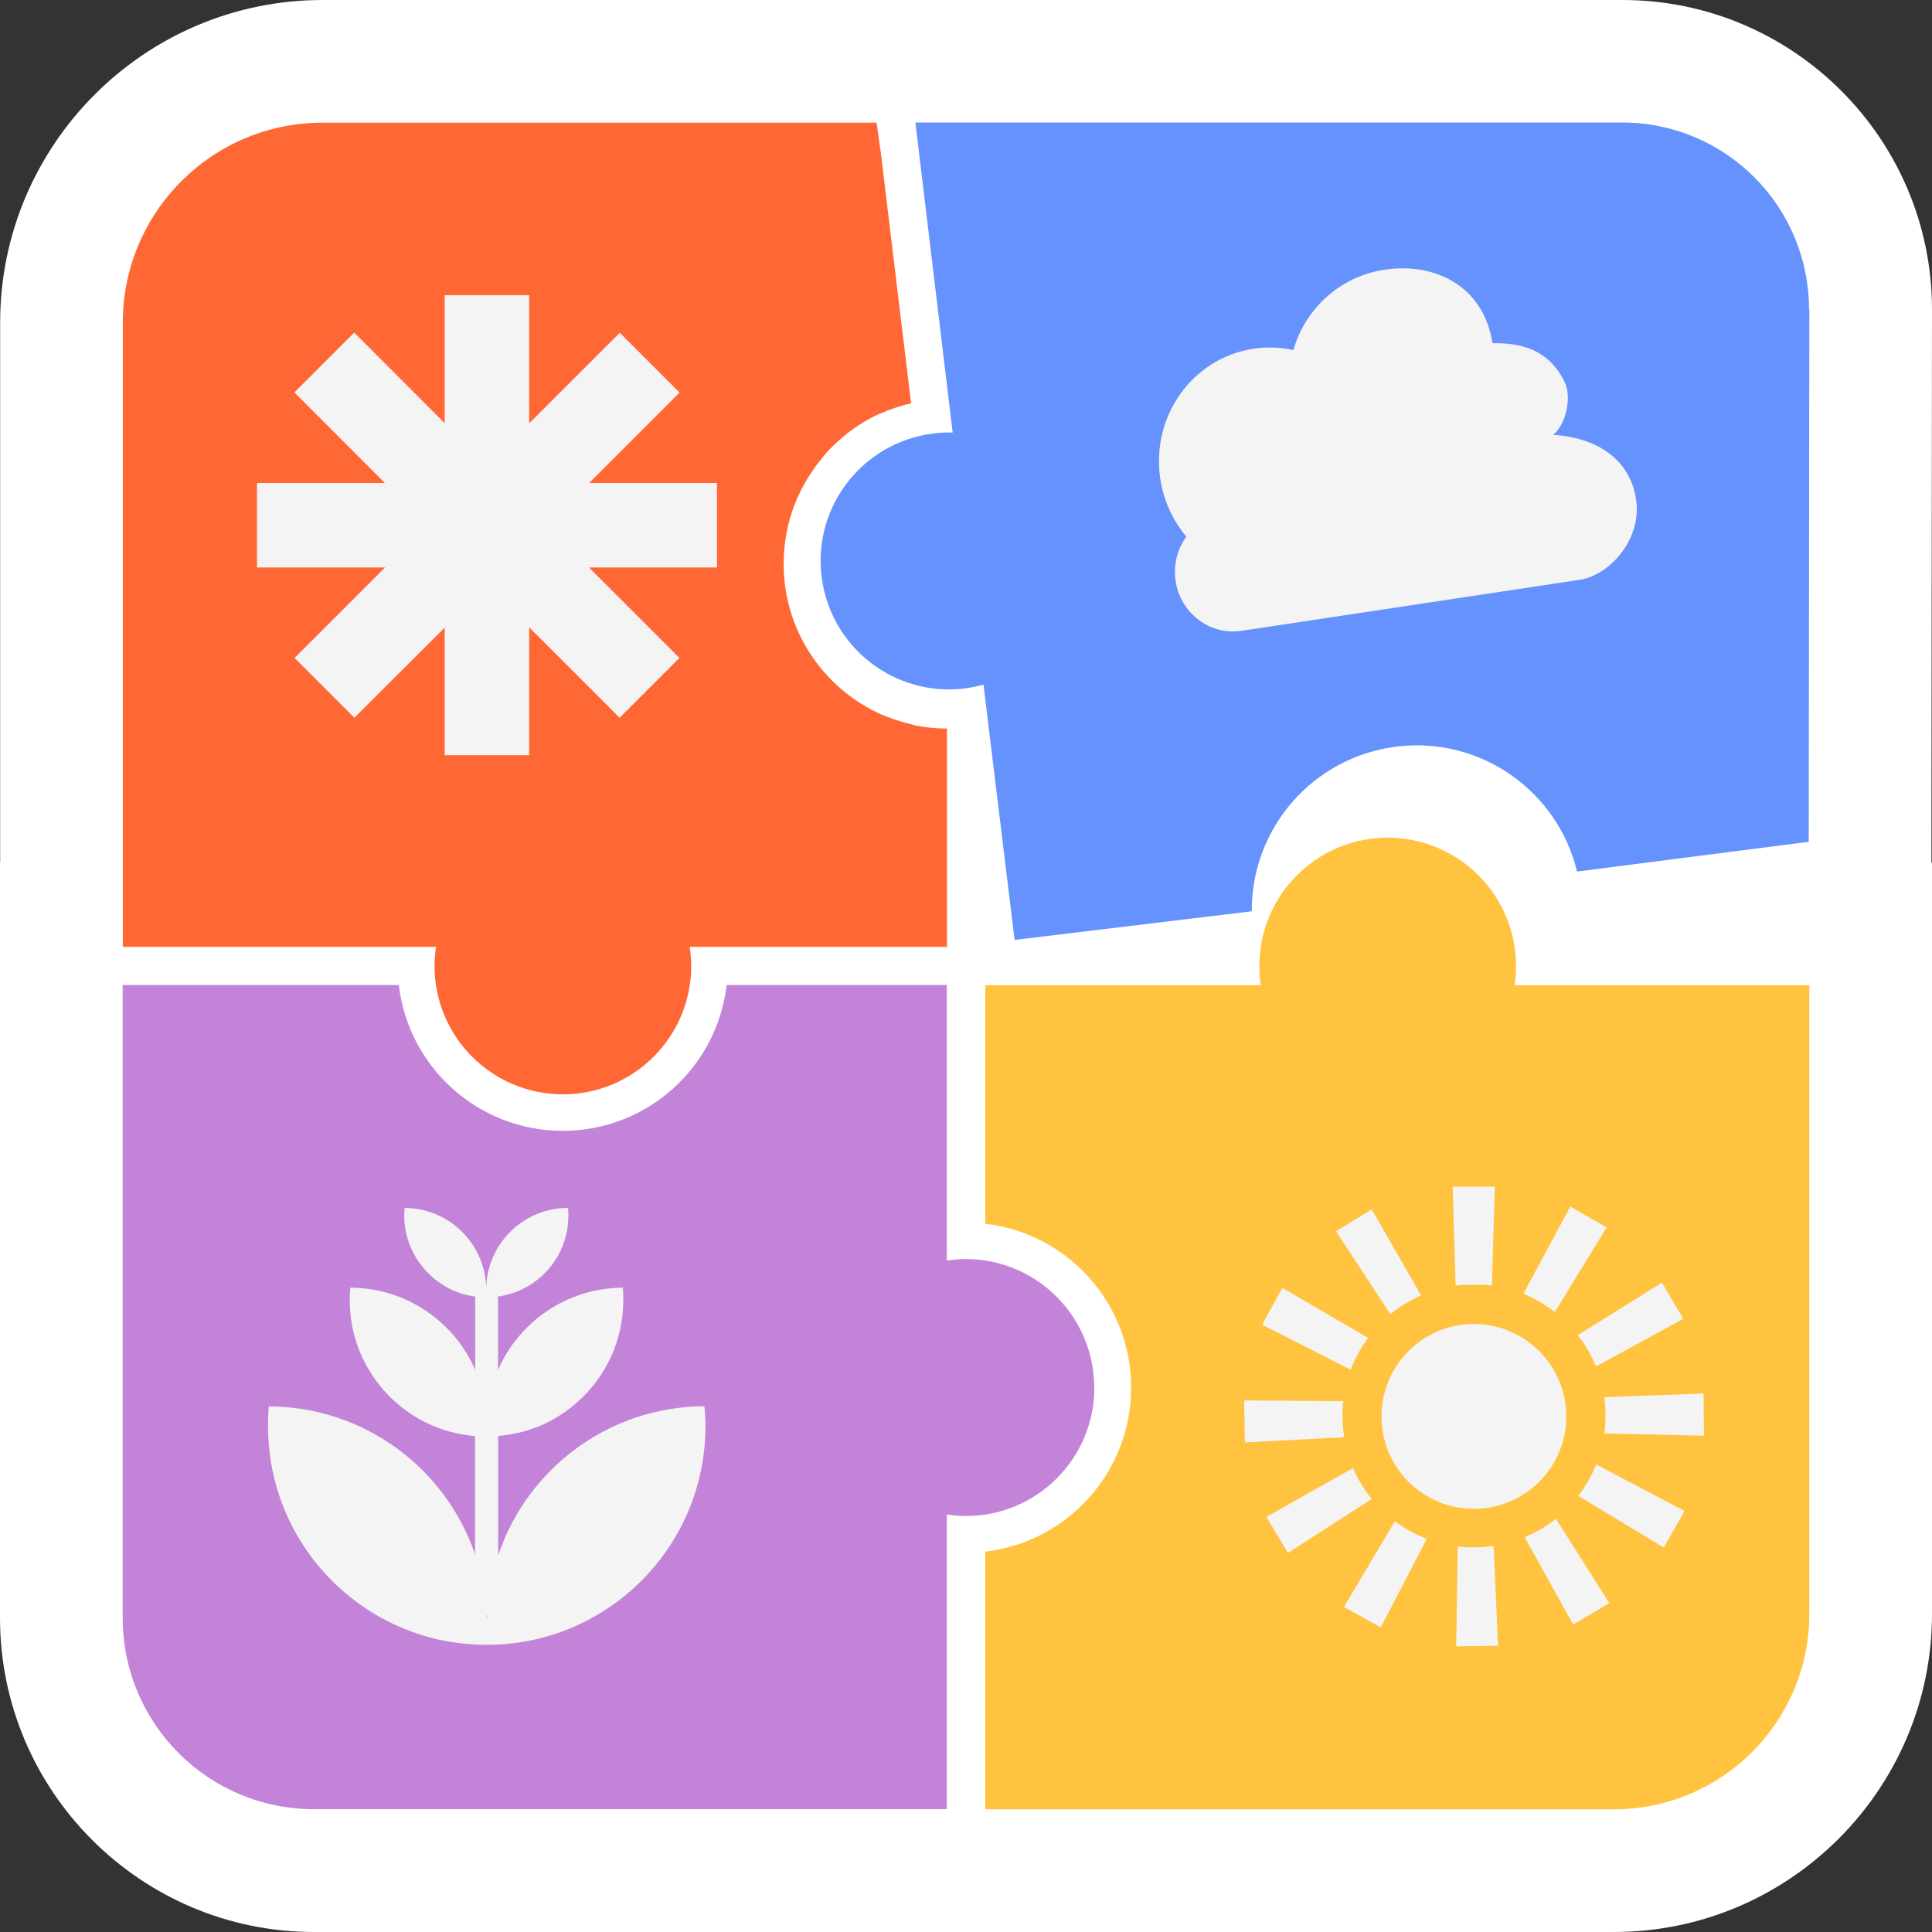 <?xml version="1.0" encoding="UTF-8"?>
<svg id="Layer_2" data-name="Layer 2" xmlns="http://www.w3.org/2000/svg" viewBox="0 0 126 126">
  <rect x="0" y="0" width="126" height="126" fill="#333333" stroke="none"/>
  <defs>
    <style>
      .cls-1 {
        fill: #f4f4f4;
      }

      .cls-2 {
        fill: #fff;
      }

      .cls-3 {
        fill: #6692fd;
      }

      .cls-4 {
        fill: #ff6835;
      }

      .cls-5 {
        fill: #c383d9;
      }

      .cls-6 {
        fill: #ffc33f;
      }
    </style>
  </defs>
  <g id="Layer_1-2" data-name="Layer 1">
    <g>
      <path id="Offset" class="cls-2" d="m126,20.19c0-11.14-9.06-20.19-20.19-20.19H21.04C9.45,0,.01,9.43.01,21.03v35.22h-.01v49.26c0,11.3,9.19,20.49,20.48,20.49h84.77c11.44,0,20.75-9.31,20.75-20.75v-49h-.04l.04-36.06Z"/>
      <path id="Orange" class="cls-4" d="m61.76,61.75h-16.78c.06.4.1.82.1,1.25,0,4.62-3.75,8.37-8.37,8.37s-8.37-3.75-8.37-8.37c0-.43.03-.85.1-1.25H8.01V21.03c0-7.19,5.83-13.03,13.03-13.03h36.13l.33,2.36v.06s1.92,15.89,1.92,15.89c-.71.15-1.39.39-2.04.68h-.03c-.79.36-1.53.82-2.19,1.35-.04.03-.08.07-.12.11,0,0-.01,0-.01.01,0,0-.01.01-.03.01-.03.03-.06.04-.07.07-.06.06-.11.1-.17.15-.07.06-.14.11-.19.18,0,0-.01.01-.03.01l-.17.17s-.04.04-.07.06l-.12.12-.12.12c-.08.08-.15.17-.22.25-.03.03-.04.06-.07.08-.06.07-.11.14-.17.21-.04.06-.08.1-.12.15-.06.07-.1.12-.15.19-.08.11-.17.22-.25.35-1.21,1.69-1.93,3.76-1.97,5.99-.07,3.61,1.65,6.83,4.33,8.83.08.07.18.12.26.19.22.15.44.29.67.43.07.04.14.08.21.12s.12.07.19.11.14.07.22.11c.11.06.24.11.35.17.12.06.24.11.36.15h0c.12.06.26.11.39.15.14.06.26.1.4.14.21.07.43.14.65.19.07.01.15.04.22.06s.15.03.22.06c.04.01.07.01.11.03.07.01.14.03.21.04.18.03.35.06.53.08.43.06.87.08,1.33.08v14.21h0Z"/>
      <path id="Purple" class="cls-5" d="m71.37,90.5c0,4.62-3.75,8.37-8.37,8.37-.43,0-.85-.03-1.25-.1v19.22H20.48c-6.9,0-12.48-5.58-12.48-12.49v-41.26h18.01c.62,5.35,5.17,9.51,10.69,9.51s10.07-4.15,10.69-9.51h14.36v17.97c.4-.06.82-.1,1.25-.1,4.61.01,8.36,3.76,8.36,8.37h0Z"/>
      <path id="Yellow" class="cls-6" d="m118,64.25v41c0,7.04-5.71,12.75-12.75,12.75h-40.99v-16.81c5.35-.62,9.51-5.17,9.51-10.69s-4.15-10.07-9.51-10.69v-15.56h17.97c-.06-.4-.1-.82-.1-1.25,0-4.62,3.75-8.37,8.37-8.37s8.37,3.75,8.37,8.37c0,.43-.03.85-.1,1.25h19.22Z"/>
      <path id="Blue" class="cls-3" d="m118,20.19h0l-.04,34.71-15.11,1.94c-1.26-5.24-6.28-8.82-11.75-8.15-5.49.67-9.5,5.35-9.46,10.74l-15.47,1.87-2.03-16.65c-.4.11-.81.19-1.24.25-4.58.56-8.76-2.71-9.32-7.31-.56-4.58,2.71-8.76,7.3-9.32.42-.06.83-.07,1.25-.06l-2.43-20.22h46.09c6.74,0,12.19,5.46,12.19,12.19h0Z"/>
      <polygon class="cls-1" points="46.76 31.5 38.42 31.5 44.32 25.6 40.42 21.7 34.51 27.61 34.51 19.25 29 19.25 29 27.6 23.1 21.69 19.2 25.59 25.1 31.5 16.76 31.5 16.76 37.01 25.11 37.01 19.21 42.91 23.11 46.81 29 40.93 29 49.25 34.51 49.25 34.51 40.91 40.41 46.81 44.31 42.91 38.41 37.01 46.76 37.01 46.76 31.5"/>
      <path class="cls-1" d="m45.96,91.71c-6.27.02-11.59,4.09-13.47,9.73v-7.79c1.09-.09,2.12-.37,3.06-.81,1.72-.82,3.14-2.17,4.04-3.84.67-1.25,1.06-2.69,1.06-4.23,0-.28-.01-.54-.03-.79-3.65.02-6.77,2.22-8.14,5.36v-4.72s-.01-.04-.01-.06c.54-.08,1.06-.22,1.54-.46,1.04-.49,1.89-1.29,2.43-2.3.4-.75.63-1.61.63-2.54,0-.17,0-.33-.04-.48-2.88,0-5.22,2.3-5.32,5.15-.11-2.85-2.44-5.14-5.32-5.15-.01.16-.03.33-.03.49,0,1,.28,1.94.77,2.75.53.87,1.31,1.59,2.23,2.05.51.25,1.06.41,1.64.49,0,.02-.01.03-.01.05v4.73c-1.37-3.15-4.5-5.35-8.14-5.36-.03.26-.04.53-.04.81,0,1.68.46,3.25,1.27,4.58.88,1.47,2.18,2.66,3.72,3.42.98.48,2.05.77,3.18.87v7.71c-1.91-5.6-7.2-9.62-13.45-9.65-.04.42-.05.86-.05,1.29,0,2.68.74,5.19,2.02,7.33,1.41,2.35,3.49,4.27,5.96,5.48,1.85.91,3.92,1.43,6.12,1.45h.22c2.17-.01,4.2-.49,6.04-1.36,2.76-1.31,5.03-3.47,6.47-6.14,1.08-2.01,1.7-4.32,1.7-6.76,0-.44-.03-.86-.07-1.29Zm-14.21,13.75s0-.08,0-.12h.03s0,.08,0,.12h-.01Z"/>
      <path id="Cloud" class="cls-1" d="m101.29,28.37c.93-.81,1.19-2.54.76-3.44-1.25-2.61-3.68-2.53-4.71-2.55-.61-3.81-3.86-5.3-7.11-4.78-2.88.46-5.11,2.55-5.88,5.23-.83-.18-1.71-.22-2.59-.09-3.98.6-6.7,4.39-6.09,8.48.22,1.45.83,2.74,1.7,3.78-.58.8-.86,1.82-.7,2.89.12.81.48,1.53,1,2.08.82.89,2.03,1.36,3.3,1.17,0,0,17.38-2.62,22.07-3.33,1.91-.29,4.06-2.62,3.66-5.25-.36-2.41-2.32-4.01-5.41-4.2h0Z"/>
      <g>
        <path class="cls-1" d="m95.32,83.8c.06,0,.12-.01.18-.01h1.23c.06,0,.13,0,.18.01.13.01.26.03.39.04l.19-6.45h-2.75l.19,6.45c.12-.02.25-.03.38-.04Z"/>
        <path class="cls-1" d="m104.78,80.05l-2.37-1.36-3.06,5.69c.74.3,1.43.7,2.05,1.19l3.38-5.52Z"/>
        <path class="cls-1" d="m104.08,89.12l5.7-3.11-1.39-2.36-5.49,3.42c.48.62.88,1.31,1.18,2.04Z"/>
        <path class="cls-1" d="m104.71,92.34c0,.39-.03.78-.08,1.15l6.5.14-.03-2.75-6.48.24c.06.39.09.81.09,1.22Z"/>
        <path class="cls-1" d="m102.94,97.56l5.57,3.37,1.35-2.39-5.76-3.03c-.3.74-.69,1.43-1.17,2.05Z"/>
        <path class="cls-1" d="m99.44,100.26l3.16,5.69,2.36-1.4-3.49-5.5c-.61.49-1.29.89-2.03,1.2Z"/>
        <path class="cls-1" d="m96.92,100.88c-.26.03-.53.04-.8.04s-.54-.01-.8-.04c-.09,0-.17-.01-.25-.03l-.1,6.52,2.73-.04-.29-6.51c-.16.03-.33.05-.5.06Z"/>
        <path class="cls-1" d="m87.65,104.8l2.4,1.34,3-5.78c-.75-.29-1.45-.67-2.08-1.15l-3.32,5.59Z"/>
        <path class="cls-1" d="m88.24,95.74l-5.65,3.19,1.41,2.35,5.46-3.52c-.49-.61-.91-1.29-1.22-2.02Z"/>
        <path class="cls-1" d="m87.55,92.34c0-.33.02-.65.06-.96l-6.47-.05.05,2.74,6.48-.34c-.08-.45-.11-.91-.11-1.39Z"/>
        <path class="cls-1" d="m89.22,87.25l-5.59-3.26-1.32,2.4,5.78,2.94c.28-.75.67-1.45,1.13-2.07Z"/>
        <path class="cls-1" d="m92.68,84.48l-3.22-5.61-2.33,1.43,3.55,5.41c.6-.5,1.28-.91,2-1.23Z"/>
        <path class="cls-1" d="m96.12,86.35c-3.33,0-6.02,2.69-6.02,6.03s2.69,6.02,6.02,6.02,6.03-2.69,6.03-6.02-2.7-6.03-6.03-6.03Z"/>
      </g>
    </g>
  </g>
</svg>